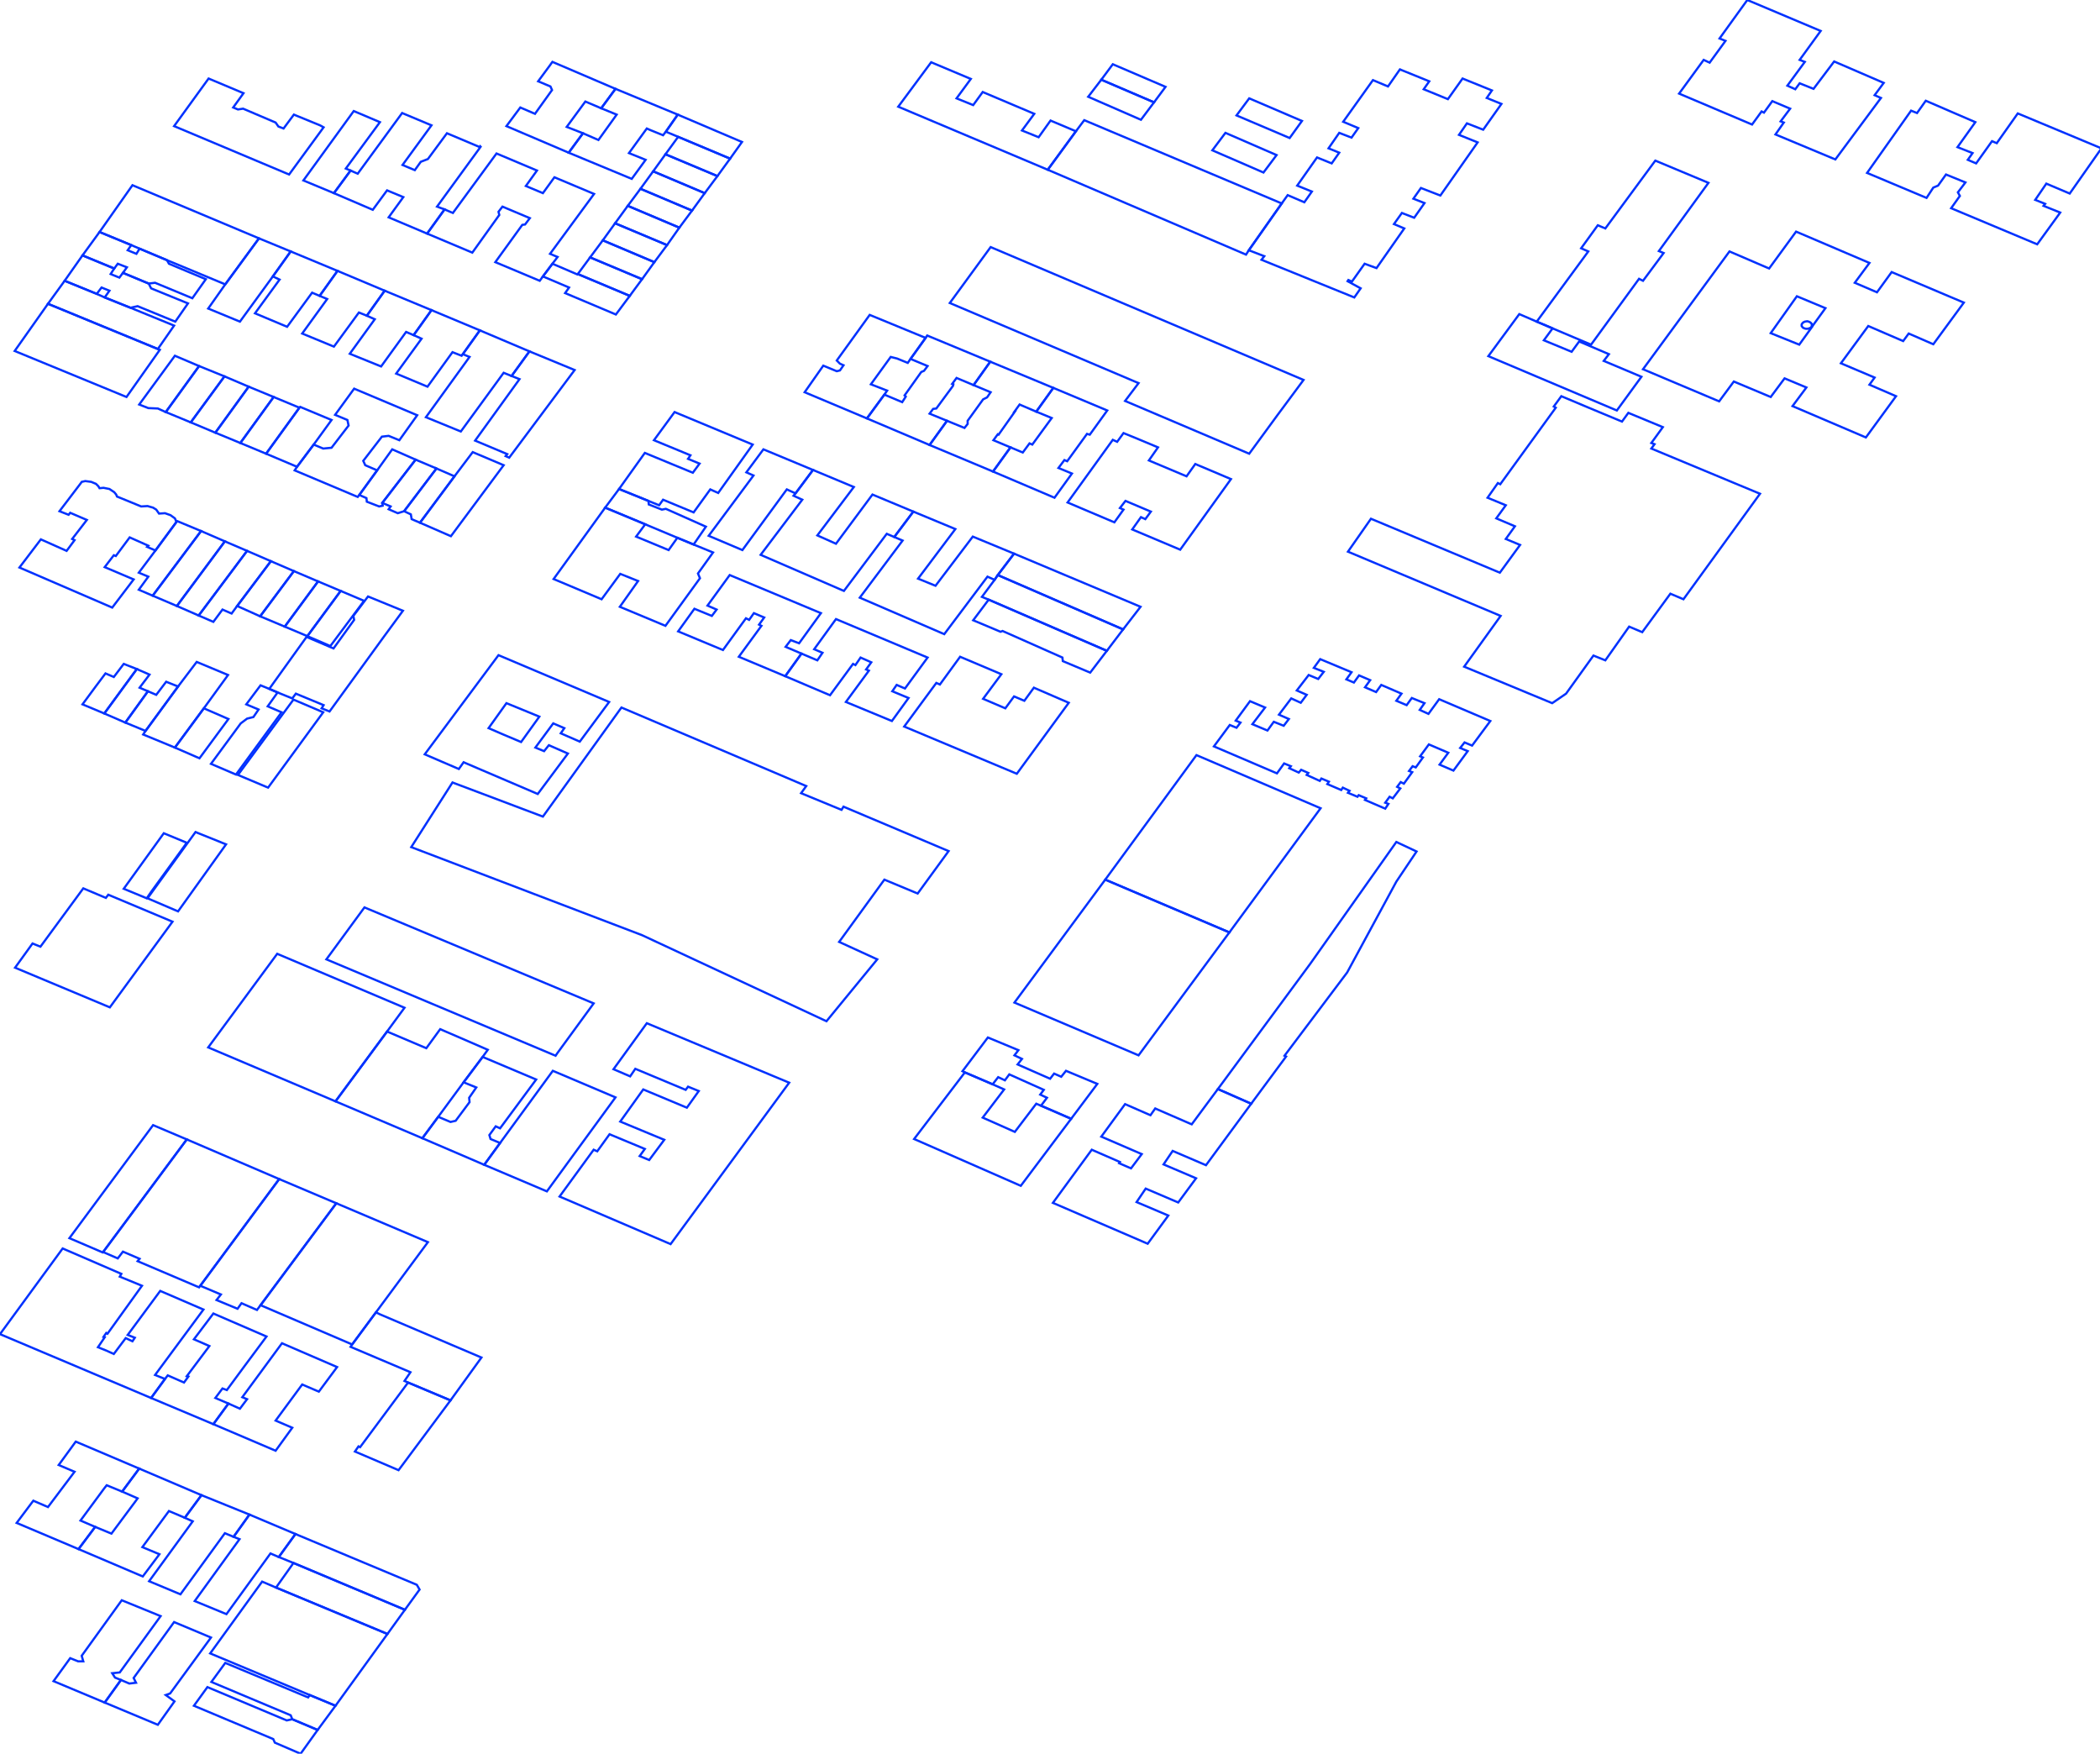 <?xml version="1.0" encoding="iso-8859-1" standalone="no"?>
<!DOCTYPE svg PUBLIC "-//W3C//DTD SVG 1.0//EN" "http://www.w3.org/TR/2001/REC-SVG-20010904/DTD/svg10.dtd">
<svg xmlns="http://www.w3.org/2000/svg" width="958" height="800">
<path style="fill:rgb(255, 0, 0);fill-opacity:0;fill-rule:evenodd;stroke:rgb(0, 49, 255);stroke-width:1;" d="M 187.607, 386.431 L 206.422, 356.943 L 247.671, 372.501 L 283.492, 322.75 L 367.797, 358.571 L 365.445, 361.827 L 383.899, 369.426 L 384.803, 367.978 L 432.745, 388.241 L 418.634, 407.598 L 403.437, 401.266 L 382.813, 429.67 L 400.181, 437.63 L 377.024, 465.853 L 292.899, 426.594 L 187.607, 386.431 z "/>
<path style="fill:rgb(0, 255, 0);fill-opacity:0;fill-rule:evenodd;stroke:rgb(0, 49, 255);stroke-width:1;" d="M 614.925, 251.651 L 625.418, 236.635 L 684.215, 261.239 L 693.442, 248.575 L 686.929, 245.862 L 691.09, 240.072 L 682.587, 236.454 L 686.929, 230.484 L 678.607, 227.047 L 683.311, 220.353 L 684.396, 220.896 L 709.724, 185.979 L 708.82, 185.436 L 712.257, 180.733 L 724.74, 185.979 L 739.937, 192.311 L 742.831, 188.331 L 758.571, 194.844 L 753.324, 202.081 L 754.772, 202.623 L 753.324, 204.613 L 802.895, 225.237 L 767.978, 273.36 L 762.008, 270.828 L 749.163, 288.376 L 743.193, 285.844 L 732.338, 301.221 L 726.911, 299.05 L 714.428, 316.418 L 708.096, 320.76 L 667.933, 304.116 L 684.577, 280.959 L 614.925, 251.651 z "/>
<path style="fill:rgb(0, 0, 255);fill-opacity:0;fill-rule:evenodd;stroke:rgb(0, 49, 255);stroke-width:1;" d="M 749.525, 168.431 L 788.964, 114.699 L 807.056, 122.479 L 819.358, 105.654 L 852.827, 119.946 L 846.133, 128.991 L 856.264, 133.333 L 862.958, 124.107 L 895.884, 138.037 L 881.954, 157.033 L 870.737, 152.148 L 868.204, 155.586 L 852.284, 148.711 L 839.801, 165.717 L 855.179, 172.23 L 852.827, 175.486 L 864.948, 180.733 L 851.199, 199.548 L 817.73, 185.256 L 824.062, 176.753 L 814.111, 172.592 L 807.779, 181.095 L 790.954, 174.039 L 784.261, 183.085 L 749.525, 168.431 z M 807.779, 151.967 L 820.805, 157.214 L 826.413, 149.435 L 826.052, 149.435 L 825.328, 149.796 L 824.604, 149.977 L 823.881, 149.977 L 823.157, 149.796 L 822.433, 149.435 L 821.891, 148.711 L 821.891, 147.987 L 822.252, 147.445 L 822.614, 147.083 L 823.338, 146.721 L 824.423, 146.54 L 825.147, 146.721 L 825.871, 147.083 L 826.413, 147.626 L 826.594, 148.349 L 826.413, 148.892 L 826.594, 149.073 L 832.745, 140.57 L 819.72, 135.142 L 807.779, 151.967 z "/>
<path style="fill:rgb(255, 255, 0);fill-opacity:0;fill-rule:evenodd;stroke:rgb(0, 49, 255);stroke-width:1;" d="M 433.288, 138.218 L 451.922, 112.709 L 594.663, 173.315 L 582.723, 189.417 L 569.878, 206.965 L 513.252, 182.904 L 519.403, 174.763 L 433.288, 138.218 z "/>
<path style="fill:rgb(255, 0, 0);fill-opacity:0;fill-rule:evenodd;stroke:rgb(0, 49, 255);stroke-width:1;" d="M 255.269, 545.816 L 270.828, 524.469 L 272.456, 525.192 L 278.064, 517.413 L 294.166, 524.107 L 291.814, 527.363 L 296.156, 529.172 L 303.03, 519.946 L 282.949, 511.624 L 293.442, 496.97 L 313.342, 505.292 L 318.77, 497.693 L 313.885, 495.703 L 312.8, 497.151 L 289.824, 487.562 L 287.472, 491 L 279.873, 487.743 L 295.07, 466.757 L 360.018, 493.894 L 305.925, 567.526 L 255.269, 545.816 z "/>
<path style="fill:rgb(0, 255, 0);fill-opacity:0;fill-rule:evenodd;stroke:rgb(0, 49, 255);stroke-width:1;" d="M 504.206, 401.266 L 545.816, 344.46 L 602.442, 368.702 L 560.832, 425.328 L 504.206, 401.266 z "/>
<path style="fill:rgb(0, 0, 255);fill-opacity:0;fill-rule:evenodd;stroke:rgb(0, 49, 255);stroke-width:1;" d="M 462.777, 457.35 L 504.206, 401.266 L 560.832, 425.328 L 519.403, 481.411 L 462.777, 457.35 z "/>
<path style="fill:rgb(255, 255, 0);fill-opacity:0;fill-rule:evenodd;stroke:rgb(0, 49, 255);stroke-width:1;" d="M 553.777, 340.479 L 561.013, 330.71 L 564.089, 331.976 L 565.898, 329.625 L 563.727, 328.72 L 570.24, 319.855 L 577.114, 322.75 L 571.325, 330.348 L 578.2, 333.243 L 581.095, 329.263 L 585.617, 331.072 L 587.969, 327.996 L 583.446, 326.006 L 589.055, 318.589 L 593.397, 320.579 L 596.11, 316.961 L 591.588, 314.971 L 597.015, 307.915 L 601.357, 309.724 L 603.89, 306.468 L 599.367, 304.659 L 602.261, 300.678 L 616.554, 306.649 L 614.202, 309.905 L 617.639, 311.352 L 619.991, 308.096 L 625.057, 310.267 L 622.705, 313.523 L 627.77, 315.694 L 630.122, 312.438 L 639.349, 316.418 L 636.997, 319.674 L 641.701, 321.664 L 644.052, 318.408 L 649.842, 320.76 L 647.671, 323.835 L 651.651, 325.645 L 656.536, 318.951 L 679.873, 328.901 L 671.551, 340.118 L 668.114, 338.67 L 666.124, 341.203 L 669.561, 342.65 L 663.048, 351.515 L 656.716, 348.801 L 660.697, 343.374 L 651.832, 339.575 L 647.852, 345.002 L 649.118, 345.545 L 645.862, 350.068 L 644.414, 349.525 L 642.786, 351.696 L 644.233, 352.239 L 640.434, 357.485 L 638.987, 356.762 L 637.359, 358.933 L 638.806, 359.656 L 635.369, 364.179 L 633.921, 363.455 L 631.931, 366.169 L 633.379, 366.712 L 631.931, 368.883 L 622.705, 364.903 L 623.247, 364.179 L 619.81, 362.732 L 619.267, 363.455 L 614.925, 361.646 L 615.649, 360.742 L 612.573, 359.294 L 611.85, 360.38 L 605.518, 357.666 L 606.242, 356.581 L 602.804, 355.133 L 602.081, 356.219 L 596.11, 353.505 L 596.834, 352.601 L 593.578, 351.153 L 592.492, 352.42 L 588.15, 350.43 L 588.874, 349.525 L 585.798, 348.259 L 582.542, 352.782 L 553.777, 340.479 z "/>
<path style="fill:rgb(255, 0, 0);fill-opacity:0;fill-rule:evenodd;stroke:rgb(0, 49, 255);stroke-width:1;" d="M 851.741, 78.878 L 871.823, 50.475 L 874.536, 51.56 L 878.517, 45.952 L 901.131, 55.721 L 892.99, 67.119 L 899.864, 69.833 L 897.693, 72.908 L 901.493, 74.536 L 908.729, 64.405 L 910.9, 65.31 L 920.488, 51.741 L 958.661, 67.662 L 944.188, 88.286 L 933.514, 83.763 L 928.449, 91.18 L 932.972, 92.99 L 932.248, 93.894 L 939.846, 96.97 L 929.353, 111.443 L 890.095, 94.98 L 894.075, 89.371 L 893.171, 87.743 L 896.608, 83.22 L 887.743, 79.602 L 884.125, 84.668 L 881.954, 85.572 L 878.878, 90.276 L 851.741, 78.878 z "/>
<path style="fill:rgb(0, 255, 0);fill-opacity:0;fill-rule:evenodd;stroke:rgb(0, 49, 255);stroke-width:1;" d="M 94.98, 477.793 L 126.459, 435.097 L 184.532, 459.701 L 176.572, 470.556 L 153.053, 502.397 L 94.98, 477.793 z "/>
<path style="fill:rgb(0, 0, 255);fill-opacity:0;fill-rule:evenodd;stroke:rgb(0, 49, 255);stroke-width:1;" d="M 148.892, 437.63 L 166.26, 413.93 L 270.828, 457.711 L 254.184, 480.507 L 253.46, 481.592 L 148.892, 437.63 z "/>
<path style="fill:rgb(255, 255, 0);fill-opacity:0;fill-rule:evenodd;stroke:rgb(0, 49, 255);stroke-width:1;" d="M 47.038, 571.144 L 85.21, 519.765 L 127.363, 537.856 L 91.361, 586.522 L 90.819, 587.246 L 62.777, 575.305 L 63.682, 574.22 L 56.083, 570.963 L 53.731, 574.039 L 47.038, 571.144 z "/>
<path style="fill:rgb(255, 0, 0);fill-opacity:0;fill-rule:evenodd;stroke:rgb(0, 49, 255);stroke-width:1;" d="M 477.974, 77.431 L 490.819, 59.882 L 494.618, 54.817 L 584.713, 92.809 L 569.697, 114.156 L 568.431, 116.147 L 477.974, 77.431 z "/>
<path style="fill:rgb(0, 255, 0);fill-opacity:0;fill-rule:evenodd;stroke:rgb(0, 49, 255);stroke-width:1;" d="M 480.326, 548.711 L 498.055, 524.469 L 510.9, 530.077 L 510.538, 530.62 L 515.966, 532.972 L 520.85, 526.459 L 502.397, 518.498 L 513.252, 503.664 L 524.83, 508.729 L 527.001, 505.654 L 543.645, 512.89 L 555.586, 496.789 L 570.782, 503.483 L 550.158, 531.524 L 534.962, 525.011 L 530.801, 531.162 L 545.635, 537.494 L 537.494, 548.53 L 522.659, 542.198 L 518.498, 548.349 L 532.972, 554.5 L 523.564, 567.345 L 480.326, 548.711 z "/>
<path style="fill:rgb(0, 0, 255);fill-opacity:0;fill-rule:evenodd;stroke:rgb(0, 49, 255);stroke-width:1;" d="M 118.86, 595.387 L 153.415, 548.892 L 195.206, 566.621 L 171.506, 598.643 L 160.651, 613.297 L 118.86, 595.387 z "/>
<path style="fill:rgb(255, 255, 0);fill-opacity:0;fill-rule:evenodd;stroke:rgb(0, 49, 255);stroke-width:1;" d="M 193.758, 344.098 L 227.408, 298.869 L 277.883, 320.217 L 264.496, 338.308 L 255.812, 334.509 L 257.44, 332.157 L 252.374, 329.986 L 244.233, 341.022 L 248.213, 342.65 L 250.384, 339.937 L 259.068, 343.736 L 245.319, 362.189 L 211.488, 347.716 L 209.317, 350.791 L 193.758, 344.098 z M 222.886, 332.157 L 229.579, 335.052 L 237.72, 338.489 L 246.043, 326.911 L 231.027, 320.76 L 222.886, 332.157 z "/>
<path style="fill:rgb(255, 0, 0);fill-opacity:0;fill-rule:evenodd;stroke:rgb(0, 49, 255);stroke-width:1;" d="M 701.04, 146.721 L 724.559, 114.699 L 721.303, 113.252 L 728.901, 102.759 L 732.338, 104.206 L 755.133, 73.27 L 779.376, 83.401 L 756.762, 114.518 L 758.933, 115.423 L 749.525, 128.087 L 747.716, 127.182 L 725.825, 157.214 L 708.277, 149.796 L 701.04, 146.721 z "/>
<path style="fill:rgb(0, 255, 0);fill-opacity:0;fill-rule:evenodd;stroke:rgb(0, 49, 255);stroke-width:1;" d="M 95.884, 754.229 L 119.584, 721.483 L 125.916, 724.197 L 176.753, 745.364 L 153.053, 778.109 L 141.294, 773.225 L 95.884, 754.229 z "/>
<path style="fill:rgb(0, 0, 255);fill-opacity:0;fill-rule:evenodd;stroke:rgb(0, 49, 255);stroke-width:1;" d="M 555.586, 496.789 L 597.739, 439.62 L 636.997, 384.08 L 646.223, 388.422 L 636.997, 402.171 L 614.564, 443.6 L 585.979, 481.592 L 586.703, 481.954 L 570.782, 503.483 L 555.586, 496.789 z "/>
<path style="fill:rgb(255, 255, 0);fill-opacity:0;fill-rule:evenodd;stroke:rgb(0, 49, 255);stroke-width:1;" d="M 412.483, 331.434 L 427.137, 311.533 L 428.765, 312.257 L 437.992, 299.593 L 456.807, 307.553 L 448.485, 318.77 L 458.616, 323.112 L 462.596, 317.684 L 467.3, 319.674 L 471.642, 313.704 L 487.562, 320.579 L 463.863, 352.962 L 412.483, 331.434 z "/>
<path style="fill:rgb(255, 0, 0);fill-opacity:0;fill-rule:evenodd;stroke:rgb(0, 49, 255);stroke-width:1;" d="M 194.844, 106.558 L 202.804, 95.522 L 206.603, 97.151 L 226.504, 70.014 L 244.957, 77.793 L 239.891, 84.849 L 247.671, 88.105 L 252.917, 80.868 L 271.009, 88.467 L 250.927, 115.785 L 254.365, 117.232 L 252.013, 120.308 L 247.671, 126.097 L 246.223, 128.087 L 225.961, 119.584 L 238.263, 102.578 L 239.53, 102.397 L 241.701, 99.502 L 229.218, 94.256 L 227.408, 96.608 L 227.77, 98.055 L 215.468, 115.242 L 194.844, 106.558 z "/>
<path style="fill:rgb(0, 255, 0);fill-opacity:0;fill-rule:evenodd;stroke:rgb(0, 49, 255);stroke-width:1;" d="M 487.019, 229.218 L 507.644, 200.633 L 509.634, 201.538 L 512.528, 197.558 L 518.318, 199.91 L 528.268, 204.071 L 524.107, 210.041 L 541.294, 217.277 L 545.274, 211.669 L 561.556, 218.544 L 538.399, 250.746 L 516.508, 241.52 L 520.488, 235.911 L 522.479, 236.816 L 525.011, 233.379 L 513.433, 228.494 L 510.9, 231.75 L 512.528, 232.474 L 508.367, 238.263 L 487.019, 229.218 z "/>
<path style="fill:rgb(0, 0, 255);fill-opacity:0;fill-rule:evenodd;stroke:rgb(0, 49, 255);stroke-width:1;" d="M 252.555, 264.134 L 276.074, 231.569 L 294.346, 239.168 L 290.185, 244.776 L 305.02, 250.927 L 309, 245.319 L 316.418, 248.394 L 325.283, 252.013 L 318.408, 261.601 L 319.313, 263.772 L 303.573, 285.482 L 282.768, 276.798 L 291.09, 265.038 L 282.949, 261.782 L 274.446, 273.36 L 252.555, 264.134 z "/>
<path style="fill:rgb(255, 255, 0);fill-opacity:0;fill-rule:evenodd;stroke:rgb(0, 49, 255);stroke-width:1;" d="M 153.053, 502.397 L 176.572, 470.556 L 194.482, 478.155 L 200.814, 469.471 L 222.524, 478.878 L 220.172, 482.135 L 211.488, 493.713 L 199.91, 509.453 L 192.673, 519.222 L 153.053, 502.397 z "/>
<path style="fill:rgb(255, 0, 0);fill-opacity:0;fill-rule:evenodd;stroke:rgb(0, 49, 255);stroke-width:1;" d="M 392.221, 272.637 L 411.759, 246.585 L 407.96, 244.957 L 416.644, 233.379 L 435.821, 241.339 L 418.815, 263.953 L 426.775, 267.209 L 443.781, 244.776 L 462.596, 252.555 L 455.179, 262.325 L 453.731, 264.496 L 450.475, 263.048 L 430.755, 289.281 L 392.221, 272.637 z "/>
<path style="fill:rgb(0, 255, 0);fill-opacity:0;fill-rule:evenodd;stroke:rgb(0, 49, 255);stroke-width:1;" d="M 346.992, 253.098 L 365.988, 227.951 L 362.008, 226.142 L 362.913, 225.057 L 370.873, 214.383 L 389.507, 222.162 L 372.863, 244.233 L 381.366, 248.033 L 398.01, 225.599 L 416.644, 233.379 L 407.96, 244.957 L 404.523, 243.51 L 384.984, 269.561 L 346.992, 253.098 z "/>
<path style="fill:rgb(0, 0, 255);fill-opacity:0;fill-rule:evenodd;stroke:rgb(0, 49, 255);stroke-width:1;" d="M 417.006, 519.584 L 440.163, 489.19 L 452.827, 494.618 L 458.073, 496.97 L 448.304, 509.815 L 462.958, 516.327 L 472.727, 503.483 L 474.898, 504.387 L 488.648, 510.357 L 465.672, 540.932 L 417.006, 519.584 z "/>
<path style="fill:rgb(255, 255, 0);fill-opacity:0;fill-rule:evenodd;stroke:rgb(0, 49, 255);stroke-width:1;" d="M 91.361, 586.522 L 127.363, 537.856 L 153.415, 548.892 L 118.86, 595.387 L 117.232, 597.558 L 110.176, 594.482 L 108.367, 597.015 L 98.779, 593.035 L 100.769, 590.502 L 91.361, 586.522 z "/>
<path style="fill:rgb(255, 0, 0);fill-opacity:0;fill-rule:evenodd;stroke:rgb(0, 49, 255);stroke-width:1;" d="M 152.329, 88.105 L 159.928, 77.793 L 163.184, 79.24 L 183.446, 51.56 L 196.834, 57.169 L 183.627, 75.26 L 189.236, 77.612 L 191.949, 73.813 L 195.206, 72.546 L 203.89, 60.787 L 218.905, 67.119 L 219.086, 66.757 L 219.267, 66.938 L 199.367, 94.256 L 202.804, 95.522 L 194.844, 106.558 L 177.295, 99.141 L 183.989, 89.914 L 176.572, 86.838 L 170.059, 95.703 L 152.329, 88.105 z "/>
<path style="fill:rgb(0, 255, 0);fill-opacity:0;fill-rule:evenodd;stroke:rgb(0, 49, 255);stroke-width:1;" d="M 220.896, 531.343 L 228.132, 521.393 L 252.194, 488.467 L 280.778, 500.588 L 262.144, 526.097 L 249.48, 543.464 L 220.896, 531.343 z "/>
<path style="fill:rgb(0, 0, 255);fill-opacity:0;fill-rule:evenodd;stroke:rgb(0, 49, 255);stroke-width:1;" d="M 45.409, 105.834 L 60.425, 84.487 L 118.137, 108.729 L 102.759, 129.715 L 76.165, 118.679 L 63.682, 113.433 L 59.882, 111.805 L 45.409, 105.834 z "/>
<path style="fill:rgb(255, 255, 0);fill-opacity:0;fill-rule:evenodd;stroke:rgb(0, 49, 255);stroke-width:1;" d="M 358.209, 308.458 L 365.626, 298.146 L 372.863, 301.221 L 375.215, 297.784 L 371.416, 296.156 L 381.366, 282.406 L 423.157, 299.955 L 412.845, 314.066 L 409.046, 312.438 L 407.056, 315.332 L 414.473, 318.408 L 406.875, 328.901 L 385.889, 320.217 L 396.382, 305.925 L 395.115, 305.382 L 397.467, 302.126 L 392.583, 299.955 L 390.231, 303.392 L 389.145, 302.849 L 378.652, 317.142 L 358.209, 308.458 z "/>
<path style="fill:rgb(255, 0, 0);fill-opacity:0;fill-rule:evenodd;stroke:rgb(0, 49, 255);stroke-width:1;" d="M 309.362, 288.014 L 316.78, 277.702 L 324.74, 280.959 L 326.911, 278.064 L 322.75, 276.255 L 332.881, 262.325 L 374.491, 279.692 L 364.541, 293.442 L 360.742, 291.995 L 358.39, 295.07 L 365.626, 298.146 L 358.209, 308.458 L 337.042, 299.593 L 347.354, 285.482 L 346.269, 284.939 L 348.621, 281.682 L 343.917, 279.692 L 341.746, 282.768 L 340.299, 282.044 L 329.806, 296.517 L 309.362, 288.014 z "/>
<path style="fill:rgb(0, 255, 0);fill-opacity:0;fill-rule:evenodd;stroke:rgb(0, 49, 255);stroke-width:1;" d="M 282.406, 223.066 L 294.166, 206.603 L 316.056, 215.649 L 319.132, 211.488 L 313.885, 209.317 L 314.971, 207.689 L 298.327, 200.814 L 307.734, 187.969 L 343.374, 202.804 L 327.635, 224.876 L 324.016, 223.247 L 316.418, 233.74 L 302.488, 227.951 L 300.678, 230.484 L 295.794, 228.494 L 282.406, 223.066 z "/>
<path style="fill:rgb(0, 0, 255);fill-opacity:0;fill-rule:evenodd;stroke:rgb(0, 49, 255);stroke-width:1;" d="M 678.969, 162.46 L 693.08, 143.284 L 701.04, 146.721 L 708.277, 149.796 L 704.297, 155.224 L 716.961, 160.47 L 720.398, 155.767 L 733.967, 161.556 L 731.615, 164.631 L 748.801, 171.868 L 737.585, 187.246 L 678.969, 162.46 z "/>
<path style="fill:rgb(255, 255, 0);fill-opacity:0;fill-rule:evenodd;stroke:rgb(0, 49, 255);stroke-width:1;" d="M 122.84, 314.247 L 139.846, 290.547 L 152.148, 295.794 L 161.556, 282.768 L 161.194, 280.959 L 167.888, 272.094 L 183.808, 278.607 L 175.305, 290.185 L 150.339, 324.559 L 146.721, 323.112 L 147.626, 321.664 L 134.962, 316.418 L 133.333, 318.589 L 126.64, 315.875 L 122.84, 314.247 z "/>
<path style="fill:rgb(255, 0, 0);fill-opacity:0;fill-rule:evenodd;stroke:rgb(0, 49, 255);stroke-width:1;" d="M 134.419, 214.564 L 135.504, 212.935 L 143.103, 202.804 L 147.445, 204.613 L 151.244, 204.251 L 159.023, 194.12 L 158.48, 191.588 L 152.872, 189.236 L 161.556, 177.295 L 190.321, 189.417 L 182.18, 200.814 L 177.295, 198.824 L 174.22, 199.186 L 165.717, 210.222 L 166.621, 212.212 L 172.049, 214.564 L 163.908, 225.78 L 163.184, 226.685 L 134.419, 214.564 z "/>
<path style="fill:rgb(0, 255, 0);fill-opacity:0;fill-rule:evenodd;stroke:rgb(0, 49, 255);stroke-width:1;" d="M 97.332, 649.661 L 104.206, 640.253 L 109.453, 642.605 L 112.709, 638.263 L 110.538, 637.359 L 128.63, 612.754 L 153.777, 623.609 L 145.455, 634.826 L 137.856, 631.569 L 125.735, 648.033 L 133.333, 651.289 L 125.735, 661.782 L 97.332, 649.661 z "/>
<path style="fill:rgb(0, 0, 255);fill-opacity:0;fill-rule:evenodd;stroke:rgb(0, 49, 255);stroke-width:1;" d="M 367.074, 178.924 L 375.577, 166.802 L 381.728, 169.335 L 383.175, 168.973 L 384.803, 166.621 L 383.175, 165.898 L 381.728, 164.45 L 396.744, 143.645 L 422.252, 154.138 L 415.378, 163.727 L 414.111, 165.536 L 409.227, 163.546 L 406.332, 162.822 L 397.286, 175.305 L 404.704, 178.2 L 403.437, 180.009 L 395.477, 190.864 L 367.074, 178.924 z "/>
<path style="fill:rgb(255, 255, 0);fill-opacity:0;fill-rule:evenodd;stroke:rgb(0, 49, 255);stroke-width:1;" d="M 68.928, 637.72 L 75.26, 629.037 L 76.526, 627.408 L 83.944, 630.665 L 85.934, 627.951 L 85.21, 627.77 L 95.522, 614.021 L 88.467, 610.945 L 97.332, 599.186 L 121.574, 609.679 L 111.624, 623.066 L 103.483, 634.102 L 101.493, 633.379 L 98.236, 637.72 L 104.206, 640.253 L 97.332, 649.661 L 68.928, 637.72 z "/>
<path style="fill:rgb(255, 0, 0);fill-opacity:0;fill-rule:evenodd;stroke:rgb(0, 49, 255);stroke-width:1;" d="M 424.062, 202.985 L 432.022, 191.949 L 439.982, 195.206 L 441.429, 193.397 L 441.429, 191.949 L 448.485, 182.18 L 450.294, 181.275 L 451.922, 178.924 L 444.143, 175.667 L 451.741, 164.993 L 480.507, 176.934 L 472.727, 187.788 L 465.129, 184.532 L 462.777, 187.788 L 462.958, 187.788 L 455.54, 198.281 L 455.179, 198.1 L 453.189, 200.814 L 460.968, 204.071 L 453.008, 215.106 L 424.062, 202.985 z "/>
<path style="fill:rgb(0, 255, 0);fill-opacity:0;fill-rule:evenodd;stroke:rgb(0, 49, 255);stroke-width:1;" d="M 395.477, 190.864 L 403.437, 180.009 L 411.578, 183.446 L 413.207, 180.914 L 412.664, 180.371 L 420.262, 169.697 L 421.529, 169.154 L 423.157, 166.983 L 415.378, 163.727 L 422.252, 154.138 L 422.976, 153.053 L 451.741, 164.993 L 444.143, 175.667 L 436.364, 172.411 L 434.374, 175.124 L 434.916, 175.305 L 434.735, 176.029 L 427.137, 186.341 L 425.69, 186.522 L 424.062, 188.693 L 432.022, 191.949 L 424.062, 202.985 L 395.477, 190.864 z "/>
<path style="fill:rgb(0, 0, 255);fill-opacity:0;fill-rule:evenodd;stroke:rgb(0, 49, 255);stroke-width:1;" d="M 453.008, 215.106 L 460.968, 204.071 L 466.576, 206.422 L 469.652, 202.261 L 470.918, 202.804 L 479.783, 190.683 L 472.727, 187.788 L 480.507, 176.934 L 505.111, 187.246 L 497.151, 198.281 L 495.884, 197.919 L 486.839, 210.403 L 485.572, 209.86 L 482.858, 213.478 L 489.009, 216.011 L 481.049, 227.047 L 453.008, 215.106 z "/>
<path style="fill:rgb(255, 255, 0);fill-opacity:0;fill-rule:evenodd;stroke:rgb(0, 49, 255);stroke-width:1;" d="M 159.928, 614.383 L 160.651, 613.297 L 171.506, 598.643 L 173.315, 599.548 L 219.629, 619.267 L 205.518, 638.806 L 186.16, 630.665 L 184.532, 629.941 L 187.246, 625.961 L 159.928, 614.383 z "/>
<path style="fill:rgb(255, 0, 0);fill-opacity:0;fill-rule:evenodd;stroke:rgb(0, 49, 255);stroke-width:1;" d="M 192.673, 519.222 L 199.91, 509.453 L 205.518, 511.805 L 207.87, 511.262 L 214.202, 502.759 L 214.021, 500.769 L 217.277, 496.065 L 211.488, 493.713 L 220.172, 482.135 L 244.595, 492.447 L 228.132, 514.699 L 226.142, 513.795 L 223.247, 517.775 L 223.79, 519.584 L 228.132, 521.393 L 220.896, 531.343 L 192.673, 519.222 z "/>
<path style="fill:rgb(0, 255, 0);fill-opacity:0;fill-rule:evenodd;stroke:rgb(0, 49, 255);stroke-width:1;" d="M 35.821, 706.649 L 43.419, 696.517 L 50.837, 699.593 L 61.873, 684.758 L 62.777, 683.492 L 55.721, 680.416 L 63.501, 669.923 L 91.904, 682.044 L 84.306, 692.356 L 77.069, 689.281 L 64.948, 705.744 L 72.727, 709 L 65.129, 719.132 L 35.821, 706.649 z "/>
<path style="fill:rgb(0, 0, 255);fill-opacity:0;fill-rule:evenodd;stroke:rgb(0, 49, 255);stroke-width:1;" d="M 31.66, 564.812 L 69.833, 513.252 L 85.21, 519.765 L 47.038, 571.144 L 46.857, 571.325 L 31.66, 564.812 z "/>
<path style="fill:rgb(255, 255, 0);fill-opacity:0;fill-rule:evenodd;stroke:rgb(0, 49, 255);stroke-width:1;" d="M 47.761, 776.662 L 55.179, 766.35 L 58.978, 767.978 L 62.053, 767.616 L 60.968, 765.445 L 79.421, 739.937 L 96.246, 746.992 L 77.612, 772.501 L 75.622, 773.225 L 79.602, 776.119 L 72.004, 786.793 L 47.761, 776.662 z "/>
<path style="fill:rgb(255, 0, 0);fill-opacity:0;fill-rule:evenodd;stroke:rgb(0, 49, 255);stroke-width:1;" d="M 216.735, 200.995 L 236.997, 172.953 L 233.379, 171.506 L 241.52, 160.289 L 262.144, 168.792 L 232.293, 208.774 L 230.665, 208.051 L 231.389, 207.146 L 216.735, 200.995 z "/>
<path style="fill:rgb(0, 255, 0);fill-opacity:0;fill-rule:evenodd;stroke:rgb(0, 49, 255);stroke-width:1;" d="M 194.301, 190.321 L 214.202, 162.822 L 211.126, 161.556 L 218.905, 150.701 L 241.52, 160.289 L 233.379, 171.506 L 229.76, 170.059 L 210.222, 196.834 L 194.301, 190.321 z "/>
<path style="fill:rgb(0, 0, 255);fill-opacity:0;fill-rule:evenodd;stroke:rgb(0, 49, 255);stroke-width:1;" d="M 259.43, 69.652 L 265.943, 60.787 L 272.999, 63.862 L 281.321, 52.284 L 274.265, 49.389 L 280.778, 40.525 L 309.181, 52.284 L 303.754, 60.063 L 302.488, 61.691 L 296.698, 59.34 L 295.07, 58.616 L 286.929, 69.833 L 294.527, 72.908 L 288.195, 81.592 L 259.43, 69.652 z "/>
<path style="fill:rgb(255, 255, 0);fill-opacity:0;fill-rule:evenodd;stroke:rgb(0, 49, 255);stroke-width:1;" d="M 323.293, 244.414 L 343.736, 216.915 L 340.479, 215.468 L 348.259, 204.975 L 370.873, 214.383 L 362.913, 225.057 L 358.933, 223.247 L 338.67, 250.927 L 323.293, 244.414 z "/>
<path style="fill:rgb(255, 0, 0);fill-opacity:0;fill-rule:evenodd;stroke:rgb(0, 49, 255);stroke-width:1;" d="M 161.918, 662.144 L 163.546, 659.792 L 164.27, 660.154 L 186.16, 630.665 L 205.518, 638.806 L 181.818, 670.647 L 161.918, 662.144 z "/>
<path style="fill:rgb(0, 255, 0);fill-opacity:0;fill-rule:evenodd;stroke:rgb(0, 49, 255);stroke-width:1;" d="M 88.829, 730.348 L 109.272, 702.126 L 106.558, 701.04 L 113.795, 690.909 L 134.781, 699.774 L 127.182, 710.267 L 123.383, 708.639 L 103.302, 736.318 L 88.829, 730.348 z "/>
<path style="fill:rgb(0, 0, 255);fill-opacity:0;fill-rule:evenodd;stroke:rgb(0, 49, 255);stroke-width:1;" d="M 68.023, 721.303 L 87.924, 693.985 L 84.306, 692.356 L 91.904, 682.044 L 113.795, 690.909 L 106.558, 701.04 L 102.578, 699.412 L 82.316, 727.273 L 68.023, 721.303 z "/>
<path style="fill:rgb(255, 255, 0);fill-opacity:0;fill-rule:evenodd;stroke:rgb(0, 49, 255);stroke-width:1;" d="M 127.182, 710.267 L 134.781, 699.774 L 190.14, 722.931 L 191.407, 725.102 L 184.713, 734.328 L 133.876, 712.981 L 127.182, 710.267 z "/>
<path style="fill:rgb(255, 0, 0);fill-opacity:0;fill-rule:evenodd;stroke:rgb(0, 49, 255);stroke-width:1;" d="M 455.179, 262.325 L 462.596, 252.555 L 520.308, 276.798 L 512.347, 287.11 L 455.179, 262.325 z "/>
<path style="fill:rgb(0, 255, 0);fill-opacity:0;fill-rule:evenodd;stroke:rgb(0, 49, 255);stroke-width:1;" d="M 439.077, 488.648 L 450.656, 473.27 L 464.586, 479.059 L 462.777, 481.411 L 466.214, 483.039 L 464.224, 485.572 L 479.059, 492.085 L 480.868, 489.733 L 484.125, 491.18 L 486.296, 488.467 L 500.588, 494.437 L 488.648, 510.357 L 474.898, 504.387 L 477.612, 500.769 L 474.536, 499.322 L 476.165, 497.151 L 460.425, 490.095 L 458.435, 492.809 L 455.36, 491.361 L 452.827, 494.618 L 440.163, 489.19 L 439.077, 488.648 z "/>
<path style="fill:rgb(0, 0, 255);fill-opacity:0;fill-rule:evenodd;stroke:rgb(0, 49, 255);stroke-width:1;" d="M 447.942, 272.275 L 453.731, 264.496 L 455.179, 262.325 L 512.347, 287.11 L 504.93, 296.879 L 451.018, 273.541 L 447.942, 272.275 z "/>
<path style="fill:rgb(255, 255, 0);fill-opacity:0;fill-rule:evenodd;stroke:rgb(0, 49, 255);stroke-width:1;" d="M 125.916, 724.197 L 133.876, 712.981 L 184.713, 734.328 L 176.753, 745.364 L 125.916, 724.197 z "/>
<path style="fill:rgb(255, 0, 0);fill-opacity:0;fill-rule:evenodd;stroke:rgb(0, 49, 255);stroke-width:1;" d="M 443.962, 282.949 L 451.018, 273.541 L 504.93, 296.879 L 497.332, 306.829 L 484.848, 301.583 L 484.668, 299.955 L 457.35, 287.834 L 456.445, 288.195 L 443.962, 282.949 z "/>
<path style="fill:rgb(0, 255, 0);fill-opacity:0;fill-rule:evenodd;stroke:rgb(0, 49, 255);stroke-width:1;" d="M 180.733, 170.421 L 192.311, 154.5 L 188.693, 152.872 L 196.834, 141.474 L 218.905, 150.701 L 211.126, 161.556 L 210.583, 162.28 L 206.422, 160.651 L 195.025, 176.391 L 180.733, 170.421 z "/>
<path style="fill:rgb(0, 0, 255);fill-opacity:0;fill-rule:evenodd;stroke:rgb(0, 49, 255);stroke-width:1;" d="M 65.31, 335.052 L 66.395, 333.424 L 81.23, 313.161 L 89.733, 301.945 L 104.025, 307.915 L 92.99, 323.112 L 79.783, 341.022 L 65.31, 335.052 z "/>
<path style="fill:rgb(255, 255, 0);fill-opacity:0;fill-rule:evenodd;stroke:rgb(0, 49, 255);stroke-width:1;" d="M 37.63, 116.508 L 45.409, 105.834 L 59.882, 111.805 L 58.254, 114.156 L 62.234, 115.785 L 63.682, 113.433 L 76.165, 118.679 L 77.069, 120.308 L 93.894, 127.363 L 87.743, 136.047 L 70.737, 128.991 L 67.843, 129.353 L 56.083, 124.469 L 57.892, 121.936 L 53.731, 120.308 L 52.103, 122.479 L 37.63, 116.508 z "/>
<path style="fill:rgb(255, 0, 0);fill-opacity:0;fill-rule:evenodd;stroke:rgb(0, 49, 255);stroke-width:1;" d="M 137.856, 152.148 L 149.254, 136.409 L 145.816, 134.962 L 153.957, 123.564 L 175.486, 132.61 L 167.345, 144.007 L 163.727, 142.56 L 152.329, 158.118 L 137.856, 152.148 z "/>
<path style="fill:rgb(0, 255, 0);fill-opacity:0;fill-rule:evenodd;stroke:rgb(0, 49, 255);stroke-width:1;" d="M 108.548, 353.505 L 133.876, 319.132 L 147.445, 324.921 L 129.715, 349.163 L 122.298, 359.294 L 108.548, 353.505 z "/>
<path style="fill:rgb(0, 0, 255);fill-opacity:0;fill-rule:evenodd;stroke:rgb(0, 49, 255);stroke-width:1;" d="M 116.327, 142.922 L 127.544, 127.544 L 124.469, 126.097 L 132.61, 114.699 L 153.957, 123.564 L 145.816, 134.962 L 142.379, 133.514 L 130.981, 149.073 L 116.327, 142.922 z "/>
<path style="fill:rgb(255, 255, 0);fill-opacity:0;fill-rule:evenodd;stroke:rgb(0, 49, 255);stroke-width:1;" d="M 94.98, 140.751 L 102.759, 129.715 L 118.137, 108.729 L 132.61, 114.699 L 124.469, 126.097 L 109.453, 146.721 L 94.98, 140.751 z "/>
<path style="fill:rgb(255, 0, 0);fill-opacity:0;fill-rule:evenodd;stroke:rgb(0, 49, 255);stroke-width:1;" d="M 159.566, 161.375 L 170.963, 145.635 L 167.345, 144.007 L 175.486, 132.61 L 196.834, 141.474 L 188.693, 152.872 L 185.256, 151.425 L 173.858, 167.164 L 159.566, 161.375 z "/>
<path style="fill:rgb(0, 255, 0);fill-opacity:0;fill-rule:evenodd;stroke:rgb(0, 49, 255);stroke-width:1;" d="M 191.588, 238.444 L 207.327, 217.277 L 215.649, 206.242 L 229.76, 212.212 L 205.699, 244.595 L 191.588, 238.444 z "/>
<path style="fill:rgb(0, 0, 255);fill-opacity:0;fill-rule:evenodd;stroke:rgb(0, 49, 255);stroke-width:1;" d="M 96.427, 767.255 L 102.759, 758.571 L 140.57, 774.31 L 141.294, 773.225 L 153.053, 778.109 L 144.912, 789.145 L 133.333, 784.261 L 132.61, 782.451 L 96.427, 767.255 z "/>
<path style="fill:rgb(255, 255, 0);fill-opacity:0;fill-rule:evenodd;stroke:rgb(0, 49, 255);stroke-width:1;" d="M 88.467, 778.109 L 94.618, 769.607 L 130.801, 784.803 L 133.333, 784.261 L 144.912, 789.145 L 137.133, 800 L 125.373, 794.934 L 124.649, 793.306 L 88.467, 778.109 z "/>
<path style="fill:rgb(255, 0, 0);fill-opacity:0;fill-rule:evenodd;stroke:rgb(0, 49, 255);stroke-width:1;" d="M 67.3, 409.769 L 89.19, 379.557 L 103.121, 385.165 L 91.723, 401.085 L 81.23, 415.739 L 67.3, 409.769 z "/>
<path style="fill:rgb(0, 255, 0);fill-opacity:0;fill-rule:evenodd;stroke:rgb(0, 49, 255);stroke-width:1;" d="M 138.399, 82.316 L 161.375, 50.656 L 173.315, 55.721 L 157.757, 76.888 L 159.928, 77.793 L 152.329, 88.105 L 138.399, 82.316 z "/>
<path style="fill:rgb(0, 0, 255);fill-opacity:0;fill-rule:evenodd;stroke:rgb(0, 49, 255);stroke-width:1;" d="M 96.246, 348.44 L 109.815, 329.986 L 112.709, 327.815 L 115.604, 327.092 L 117.956, 323.654 L 112.347, 321.303 L 118.86, 312.619 L 122.84, 314.247 L 126.64, 315.875 L 122.117, 322.207 L 128.449, 324.921 L 107.644, 353.324 L 96.246, 348.44 z "/>
<path style="fill:rgb(255, 255, 0);fill-opacity:0;fill-rule:evenodd;stroke:rgb(0, 49, 255);stroke-width:1;" d="M 276.074, 231.569 L 282.406, 223.066 L 295.794, 228.494 L 295.975, 230.122 L 301.945, 232.474 L 303.754, 232.112 L 322.026, 240.253 L 316.418, 248.394 L 309, 245.319 L 294.346, 239.168 L 276.074, 231.569 z "/>
<path style="fill:rgb(255, 0, 0);fill-opacity:0;fill-rule:evenodd;stroke:rgb(0, 49, 255);stroke-width:1;" d="M 69.652, 271.732 L 91.723, 242.243 L 102.578, 246.947 L 80.688, 276.436 L 69.652, 271.732 z "/>
<path style="fill:rgb(0, 255, 0);fill-opacity:0;fill-rule:evenodd;stroke:rgb(0, 49, 255);stroke-width:1;" d="M 121.393, 206.965 L 136.59, 185.979 L 136.952, 185.617 L 151.244, 191.588 L 143.103, 202.804 L 135.504, 212.935 L 121.393, 206.965 z "/>
<path style="fill:rgb(0, 0, 255);fill-opacity:0;fill-rule:evenodd;stroke:rgb(0, 49, 255);stroke-width:1;" d="M 80.688, 276.436 L 102.578, 246.947 L 112.709, 251.289 L 90.638, 280.778 L 80.688, 276.436 z "/>
<path style="fill:rgb(255, 255, 0);fill-opacity:0;fill-rule:evenodd;stroke:rgb(0, 49, 255);stroke-width:1;" d="M 90.638, 280.778 L 112.709, 251.289 L 123.564, 255.993 L 108.186, 276.436 L 105.654, 279.873 L 101.493, 278.064 L 97.332, 283.673 L 90.638, 280.778 z "/>
<path style="fill:rgb(255, 0, 0);fill-opacity:0;fill-rule:evenodd;stroke:rgb(0, 49, 255);stroke-width:1;" d="M 63.32, 269.019 L 67.662, 263.048 L 63.32, 261.239 L 70.918, 251.108 L 80.507, 238.082 L 80.868, 237.72 L 91.723, 242.243 L 69.652, 271.732 L 63.32, 269.019 z "/>
<path style="fill:rgb(0, 255, 0);fill-opacity:0;fill-rule:evenodd;stroke:rgb(0, 49, 255);stroke-width:1;" d="M 247.671, 126.097 L 252.013, 120.308 L 263.41, 125.192 L 263.591, 125.011 L 287.291, 134.962 L 280.959, 143.464 L 257.802, 133.695 L 259.611, 131.162 L 247.671, 126.097 z "/>
<path style="fill:rgb(0, 0, 255);fill-opacity:0;fill-rule:evenodd;stroke:rgb(0, 49, 255);stroke-width:1;" d="M 56.445, 405.427 L 74.717, 380.1 L 85.21, 384.441 L 68.928, 406.875 L 66.938, 409.769 L 56.445, 405.427 z "/>
<path style="fill:rgb(255, 255, 0);fill-opacity:0;fill-rule:evenodd;stroke:rgb(0, 49, 255);stroke-width:1;" d="M 109.634, 202.081 L 124.83, 181.095 L 136.59, 185.979 L 121.393, 206.965 L 109.634, 202.081 z "/>
<path style="fill:rgb(255, 0, 0);fill-opacity:0;fill-rule:evenodd;stroke:rgb(0, 49, 255);stroke-width:1;" d="M 63.501, 184.532 L 79.783, 162.28 L 90.819, 166.983 L 75.622, 187.969 L 72.004, 186.341 L 67.662, 186.16 L 63.501, 184.532 z "/>
<path style="fill:rgb(0, 255, 0);fill-opacity:0;fill-rule:evenodd;stroke:rgb(0, 49, 255);stroke-width:1;" d="M 75.622, 187.969 L 90.819, 166.983 L 102.397, 171.687 L 87.019, 192.673 L 75.622, 187.969 z "/>
<path style="fill:rgb(0, 0, 255);fill-opacity:0;fill-rule:evenodd;stroke:rgb(0, 49, 255);stroke-width:1;" d="M 98.236, 197.377 L 113.433, 176.391 L 124.83, 181.095 L 109.634, 202.081 L 98.236, 197.377 z "/>
<path style="fill:rgb(255, 255, 0);fill-opacity:0;fill-rule:evenodd;stroke:rgb(0, 49, 255);stroke-width:1;" d="M 87.019, 192.673 L 102.397, 171.687 L 113.433, 176.391 L 98.236, 197.377 L 87.019, 192.673 z "/>
<path style="fill:rgb(255, 0, 0);fill-opacity:0;fill-rule:evenodd;stroke:rgb(0, 49, 255);stroke-width:1;" d="M 118.679, 281.14 L 134.057, 260.516 L 145.093, 265.219 L 129.896, 285.844 L 118.679, 281.14 z "/>
<path style="fill:rgb(0, 255, 0);fill-opacity:0;fill-rule:evenodd;stroke:rgb(0, 49, 255);stroke-width:1;" d="M 303.754, 60.063 L 309.181, 52.284 L 338.489, 64.767 L 333.062, 72.365 L 309.362, 62.415 L 303.754, 60.063 z "/>
<path style="fill:rgb(0, 0, 255);fill-opacity:0;fill-rule:evenodd;stroke:rgb(0, 49, 255);stroke-width:1;" d="M 163.908, 225.78 L 172.049, 214.564 L 178.924, 204.975 L 189.597, 209.679 L 174.401, 229.398 L 174.582, 230.665 L 172.953, 231.027 L 167.345, 228.856 L 167.164, 227.227 L 163.908, 225.78 z "/>
<path style="fill:rgb(255, 255, 0);fill-opacity:0;fill-rule:evenodd;stroke:rgb(0, 49, 255);stroke-width:1;" d="M 108.186, 276.436 L 123.564, 255.993 L 134.057, 260.516 L 118.679, 281.14 L 108.186, 276.436 z "/>
<path style="fill:rgb(255, 0, 0);fill-opacity:0;fill-rule:evenodd;stroke:rgb(0, 49, 255);stroke-width:1;" d="M 140.208, 290.185 L 155.405, 269.561 L 166.079, 274.084 L 150.701, 294.708 L 140.208, 290.185 z "/>
<path style="fill:rgb(0, 255, 0);fill-opacity:0;fill-rule:evenodd;stroke:rgb(0, 49, 255);stroke-width:1;" d="M 129.896, 285.844 L 145.093, 265.219 L 155.405, 269.561 L 140.208, 290.185 L 129.896, 285.844 z "/>
<path style="fill:rgb(0, 0, 255);fill-opacity:0;fill-rule:evenodd;stroke:rgb(0, 49, 255);stroke-width:1;" d="M 79.783, 341.022 L 92.99, 323.112 L 104.206, 327.996 L 90.999, 345.907 L 79.783, 341.022 z "/>
<path style="fill:rgb(255, 255, 0);fill-opacity:0;fill-rule:evenodd;stroke:rgb(0, 49, 255);stroke-width:1;" d="M 174.401, 229.398 L 189.597, 209.679 L 199.005, 213.659 L 199.005, 213.84 L 184.351, 233.198 L 181.456, 234.102 L 177.295, 232.293 L 178.2, 231.027 L 174.401, 229.398 z "/>
<path style="fill:rgb(255, 0, 0);fill-opacity:0;fill-rule:evenodd;stroke:rgb(0, 49, 255);stroke-width:1;" d="M 564.089, 52.646 L 569.878, 44.867 L 593.939, 55.179 L 588.331, 62.958 L 564.089, 52.646 z "/>
<path style="fill:rgb(0, 255, 0);fill-opacity:0;fill-rule:evenodd;stroke:rgb(0, 49, 255);stroke-width:1;" d="M 553.053, 68.566 L 559.023, 60.606 L 582.361, 70.737 L 576.391, 78.697 L 553.053, 68.566 z "/>
<path style="fill:rgb(0, 0, 255);fill-opacity:0;fill-rule:evenodd;stroke:rgb(0, 49, 255);stroke-width:1;" d="M 292.175, 86.115 L 297.965, 78.155 L 321.483, 88.105 L 315.694, 96.065 L 292.175, 86.115 z "/>
<path style="fill:rgb(255, 255, 0);fill-opacity:0;fill-rule:evenodd;stroke:rgb(0, 49, 255);stroke-width:1;" d="M 297.965, 78.155 L 303.573, 70.375 L 327.273, 80.326 L 321.483, 88.105 L 297.965, 78.155 z "/>
<path style="fill:rgb(255, 0, 0);fill-opacity:0;fill-rule:evenodd;stroke:rgb(0, 49, 255);stroke-width:1;" d="M 280.597, 101.854 L 286.386, 93.894 L 309.905, 103.844 L 304.297, 111.805 L 280.597, 101.854 z "/>
<path style="fill:rgb(0, 255, 0);fill-opacity:0;fill-rule:evenodd;stroke:rgb(0, 49, 255);stroke-width:1;" d="M 286.386, 93.894 L 292.175, 86.115 L 315.694, 96.065 L 309.905, 103.844 L 286.386, 93.894 z "/>
<path style="fill:rgb(0, 0, 255);fill-opacity:0;fill-rule:evenodd;stroke:rgb(0, 49, 255);stroke-width:1;" d="M 274.989, 109.634 L 280.597, 101.854 L 304.297, 111.805 L 298.507, 119.584 L 274.989, 109.634 z "/>
<path style="fill:rgb(255, 255, 0);fill-opacity:0;fill-rule:evenodd;stroke:rgb(0, 49, 255);stroke-width:1;" d="M 303.573, 70.375 L 309.362, 62.415 L 333.062, 72.365 L 327.273, 80.326 L 303.573, 70.375 z "/>
<path style="fill:rgb(255, 0, 0);fill-opacity:0;fill-rule:evenodd;stroke:rgb(0, 49, 255);stroke-width:1;" d="M 269.199, 117.413 L 274.989, 109.634 L 298.507, 119.584 L 292.899, 127.363 L 269.199, 117.413 z "/>
<path style="fill:rgb(0, 255, 0);fill-opacity:0;fill-rule:evenodd;stroke:rgb(0, 49, 255);stroke-width:1;" d="M 263.591, 125.011 L 269.199, 117.413 L 292.899, 127.363 L 287.291, 134.962 L 263.591, 125.011 z "/>
<path style="fill:rgb(0, 0, 255);fill-opacity:0;fill-rule:evenodd;stroke:rgb(0, 49, 255);stroke-width:1;" d="M 37.63, 321.303 L 43.781, 312.981 L 48.123, 307.191 L 51.922, 308.82 L 56.445, 302.849 L 62.415, 305.201 L 47.58, 325.464 L 37.63, 321.303 z "/>
<path style="fill:rgb(255, 255, 0);fill-opacity:0;fill-rule:evenodd;stroke:rgb(0, 49, 255);stroke-width:1;" d="M 184.351, 233.198 L 199.005, 213.84 L 199.005, 213.659 L 207.327, 217.277 L 191.588, 238.444 L 187.788, 236.816 L 187.427, 234.645 L 184.351, 233.198 z "/>
<path style="fill:rgb(255, 0, 0);fill-opacity:0;fill-rule:evenodd;stroke:rgb(0, 49, 255);stroke-width:1;" d="M 47.58, 325.464 L 62.415, 305.201 L 68.204, 307.734 L 63.682, 313.704 L 67.481, 315.332 L 57.169, 329.625 L 47.58, 325.464 z "/>
<path style="fill:rgb(0, 255, 0);fill-opacity:0;fill-rule:evenodd;stroke:rgb(0, 49, 255);stroke-width:1;" d="M 57.169, 329.625 L 67.481, 315.332 L 71.28, 316.961 L 75.803, 310.991 L 81.23, 313.161 L 66.395, 333.424 L 57.169, 329.625 z "/>
<path style="fill:rgb(0, 0, 255);fill-opacity:0;fill-rule:evenodd;stroke:rgb(0, 49, 255);stroke-width:1;" d="M 0, 608.593 L 28.584, 569.516 L 55.36, 581.095 L 54.636, 582.361 L 64.767, 586.522 L 49.028, 608.412 L 48.485, 608.051 L 47.218, 609.86 L 47.761, 610.041 L 44.686, 614.564 L 48.304, 616.011 L 51.922, 617.639 L 57.35, 610.403 L 60.425, 611.85 L 61.511, 610.222 L 58.254, 608.955 L 73.089, 588.874 L 92.809, 597.377 L 70.737, 627.227 L 75.26, 629.037 L 68.928, 637.72 L 0, 608.593 z "/>
<path style="fill:rgb(255, 255, 0);fill-opacity:0;fill-rule:evenodd;stroke:rgb(0, 49, 255);stroke-width:1;" d="M 6.875, 441.429 L 14.835, 430.393 L 18.453, 431.841 L 37.992, 405.246 L 48.304, 409.588 L 49.389, 408.141 L 78.697, 420.443 L 50.113, 459.521 L 6.875, 441.429 z "/>
<path style="fill:rgb(255, 0, 0);fill-opacity:0;fill-rule:evenodd;stroke:rgb(0, 49, 255);stroke-width:1;" d="M 8.865, 258.887 L 18.634, 246.043 L 30.393, 251.289 L 34.012, 246.404 L 32.926, 245.862 L 39.62, 237.178 L 32.022, 233.921 L 31.298, 234.826 L 27.137, 233.198 L 36.906, 220.353 L 37.268, 219.81 L 38.896, 219.448 L 41.61, 219.81 L 43.781, 220.715 L 44.867, 221.8 L 45.409, 222.705 L 47.218, 222.524 L 49.932, 223.066 L 52.103, 224.514 L 53.008, 225.599 L 53.37, 226.504 L 64.405, 231.027 L 67.3, 230.846 L 69.833, 231.569 L 71.28, 232.474 L 72.546, 234.283 L 75.26, 234.102 L 77.793, 235.007 L 79.783, 236.454 L 80.507, 238.082 L 70.918, 251.108 L 67.119, 249.48 L 67.662, 248.937 L 59.159, 245.138 L 52.827, 253.641 L 51.922, 253.279 L 47.761, 258.706 L 60.968, 264.315 L 51.199, 277.16 L 8.865, 258.887 z "/>
<path style="fill:rgb(0, 255, 0);fill-opacity:0;fill-rule:evenodd;stroke:rgb(0, 49, 255);stroke-width:1;" d="M 6.694, 160.109 L 21.89, 138.58 L 72.004, 159.204 L 72.908, 159.566 L 57.711, 181.095 L 6.694, 160.109 z "/>
<path style="fill:rgb(0, 0, 255);fill-opacity:0;fill-rule:evenodd;stroke:rgb(0, 49, 255);stroke-width:1;" d="M 7.598, 694.708 L 15.197, 684.577 L 21.89, 687.472 L 34.012, 671.37 L 26.775, 668.295 L 34.554, 657.621 L 63.501, 669.923 L 55.721, 680.416 L 48.666, 677.521 L 47.399, 679.15 L 36.725, 693.623 L 43.419, 696.517 L 35.821, 706.649 L 7.598, 694.708 z "/>
<path style="fill:rgb(255, 255, 0);fill-opacity:0;fill-rule:evenodd;stroke:rgb(0, 49, 255);stroke-width:1;" d="M 24.423, 766.893 L 32.022, 756.4 L 35.64, 757.847 L 37.992, 757.847 L 37.268, 755.314 L 55.541, 729.986 L 73.27, 737.223 L 54.636, 762.913 L 51.199, 763.275 L 52.465, 765.265 L 55.179, 766.35 L 47.761, 776.662 L 24.423, 766.893 z "/>
<path style="fill:rgb(255, 0, 0);fill-opacity:0;fill-rule:evenodd;stroke:rgb(0, 49, 255);stroke-width:1;" d="M 21.89, 138.58 L 29.489, 128.087 L 44.143, 134.057 L 47.761, 135.685 L 59.521, 140.389 L 79.421, 148.53 L 72.004, 159.204 L 21.89, 138.58 z "/>
<path style="fill:rgb(0, 255, 0);fill-opacity:0;fill-rule:evenodd;stroke:rgb(0, 49, 255);stroke-width:1;" d="M 29.489, 128.087 L 37.63, 116.508 L 52.103, 122.479 L 50.475, 125.011 L 54.455, 126.64 L 56.083, 124.469 L 67.843, 129.353 L 68.928, 131.524 L 85.753, 138.399 L 79.964, 146.721 L 62.777, 139.665 L 59.521, 140.389 L 47.761, 135.685 L 49.932, 132.61 L 46.314, 131.162 L 44.143, 134.057 L 29.489, 128.087 z "/>
<path style="fill:rgb(0, 0, 255);fill-opacity:0;fill-rule:evenodd;stroke:rgb(0, 49, 255);stroke-width:1;" d="M 569.697, 114.156 L 584.713, 92.809 L 587.427, 89.01 L 595.025, 92.266 L 598.462, 87.381 L 591.768, 84.668 L 600.814, 71.823 L 607.508, 74.536 L 610.945, 69.652 L 606.061, 67.662 L 610.945, 60.606 L 616.554, 62.777 L 619.629, 58.435 L 612.754, 55.541 L 626.323, 36.544 L 633.198, 39.439 L 638.625, 31.66 L 652.013, 37.087 L 649.48, 40.706 L 660.516, 45.228 L 667.209, 35.821 L 680.597, 41.248 L 678.245, 44.686 L 684.939, 47.399 L 676.617, 59.159 L 669.199, 56.264 L 665.581, 61.511 L 674.084, 64.948 L 657.078, 89.19 L 648.213, 85.753 L 644.776, 90.638 L 649.842, 92.628 L 645.138, 99.322 L 639.53, 97.151 L 635.911, 102.216 L 640.615, 104.206 L 627.951, 122.298 L 622.524, 120.308 L 616.735, 128.449 L 615.106, 127.725 L 614.744, 128.268 L 620.715, 131.524 L 617.82, 135.685 L 575.486, 118.498 L 576.753, 116.87 L 569.697, 114.156 z "/>
<path style="fill:rgb(255, 255, 0);fill-opacity:0;fill-rule:evenodd;stroke:rgb(0, 49, 255);stroke-width:1;" d="M 765.988, 42.696 L 777.205, 27.318 L 779.919, 28.584 L 787.155, 18.634 L 784.441, 17.549 L 797.105, 0 L 830.574, 14.111 L 820.986, 27.318 L 823.338, 28.223 L 815.378, 39.077 L 818.996, 40.706 L 820.986, 37.992 L 827.318, 40.525 L 836.725, 28.042 L 859.34, 37.811 L 855.179, 43.419 L 858.073, 44.686 L 837.268, 72.727 L 809.95, 61.33 L 813.749, 55.902 L 812.302, 55.36 L 816.644, 49.57 L 808.503, 46.133 L 804.704, 51.38 L 803.618, 50.837 L 799.276, 56.807 L 765.988, 42.696 z "/>
<path style="fill:rgb(255, 0, 0);fill-opacity:0;fill-rule:evenodd;stroke:rgb(0, 49, 255);stroke-width:1;" d="M 409.769, 48.666 L 424.785, 28.403 L 442.877, 36.002 L 436.364, 44.867 L 443.962, 47.942 L 448.304, 41.972 L 471.823, 51.922 L 466.214, 59.521 L 473.813, 62.596 L 479.24, 54.998 L 490.819, 59.882 L 477.974, 77.431 L 409.769, 48.666 z "/>
<path style="fill:rgb(0, 255, 0);fill-opacity:0;fill-rule:evenodd;stroke:rgb(0, 49, 255);stroke-width:1;" d="M 79.421, 57.531 L 95.161, 35.821 L 111.081, 42.515 L 106.377, 49.028 L 108.548, 49.932 L 110.9, 49.57 L 125.735, 55.902 L 127.001, 57.711 L 129.353, 58.616 L 134.057, 52.284 L 145.997, 57.169 L 147.626, 58.073 L 131.886, 79.602 L 79.421, 57.531 z "/>
<path style="fill:rgb(0, 0, 255);fill-opacity:0;fill-rule:evenodd;stroke:rgb(0, 49, 255);stroke-width:1;" d="M 231.027, 57.531 L 237.359, 49.028 L 244.052, 51.922 L 251.832, 41.067 L 251.108, 39.439 L 245.5, 37.087 L 251.108, 29.489 L 251.47, 28.946 L 252.013, 28.223 L 280.778, 40.525 L 274.265, 49.389 L 267.028, 46.314 L 258.526, 57.892 L 265.943, 60.787 L 259.43, 69.652 L 231.027, 57.531 z "/>
<path style="fill:rgb(255, 255, 0);fill-opacity:0;fill-rule:evenodd;stroke:rgb(0, 49, 255);stroke-width:1;" d="M 496.427, 44.143 L 502.397, 36.364 L 526.459, 46.676 L 520.488, 54.636 L 496.427, 44.143 z "/>
<path style="fill:rgb(255, 0, 0);fill-opacity:0;fill-rule:evenodd;stroke:rgb(0, 49, 255);stroke-width:1;" d="M 502.397, 36.364 L 507.644, 29.308 L 531.705, 39.62 L 526.459, 46.676 L 502.397, 36.364 z "/>
</svg>